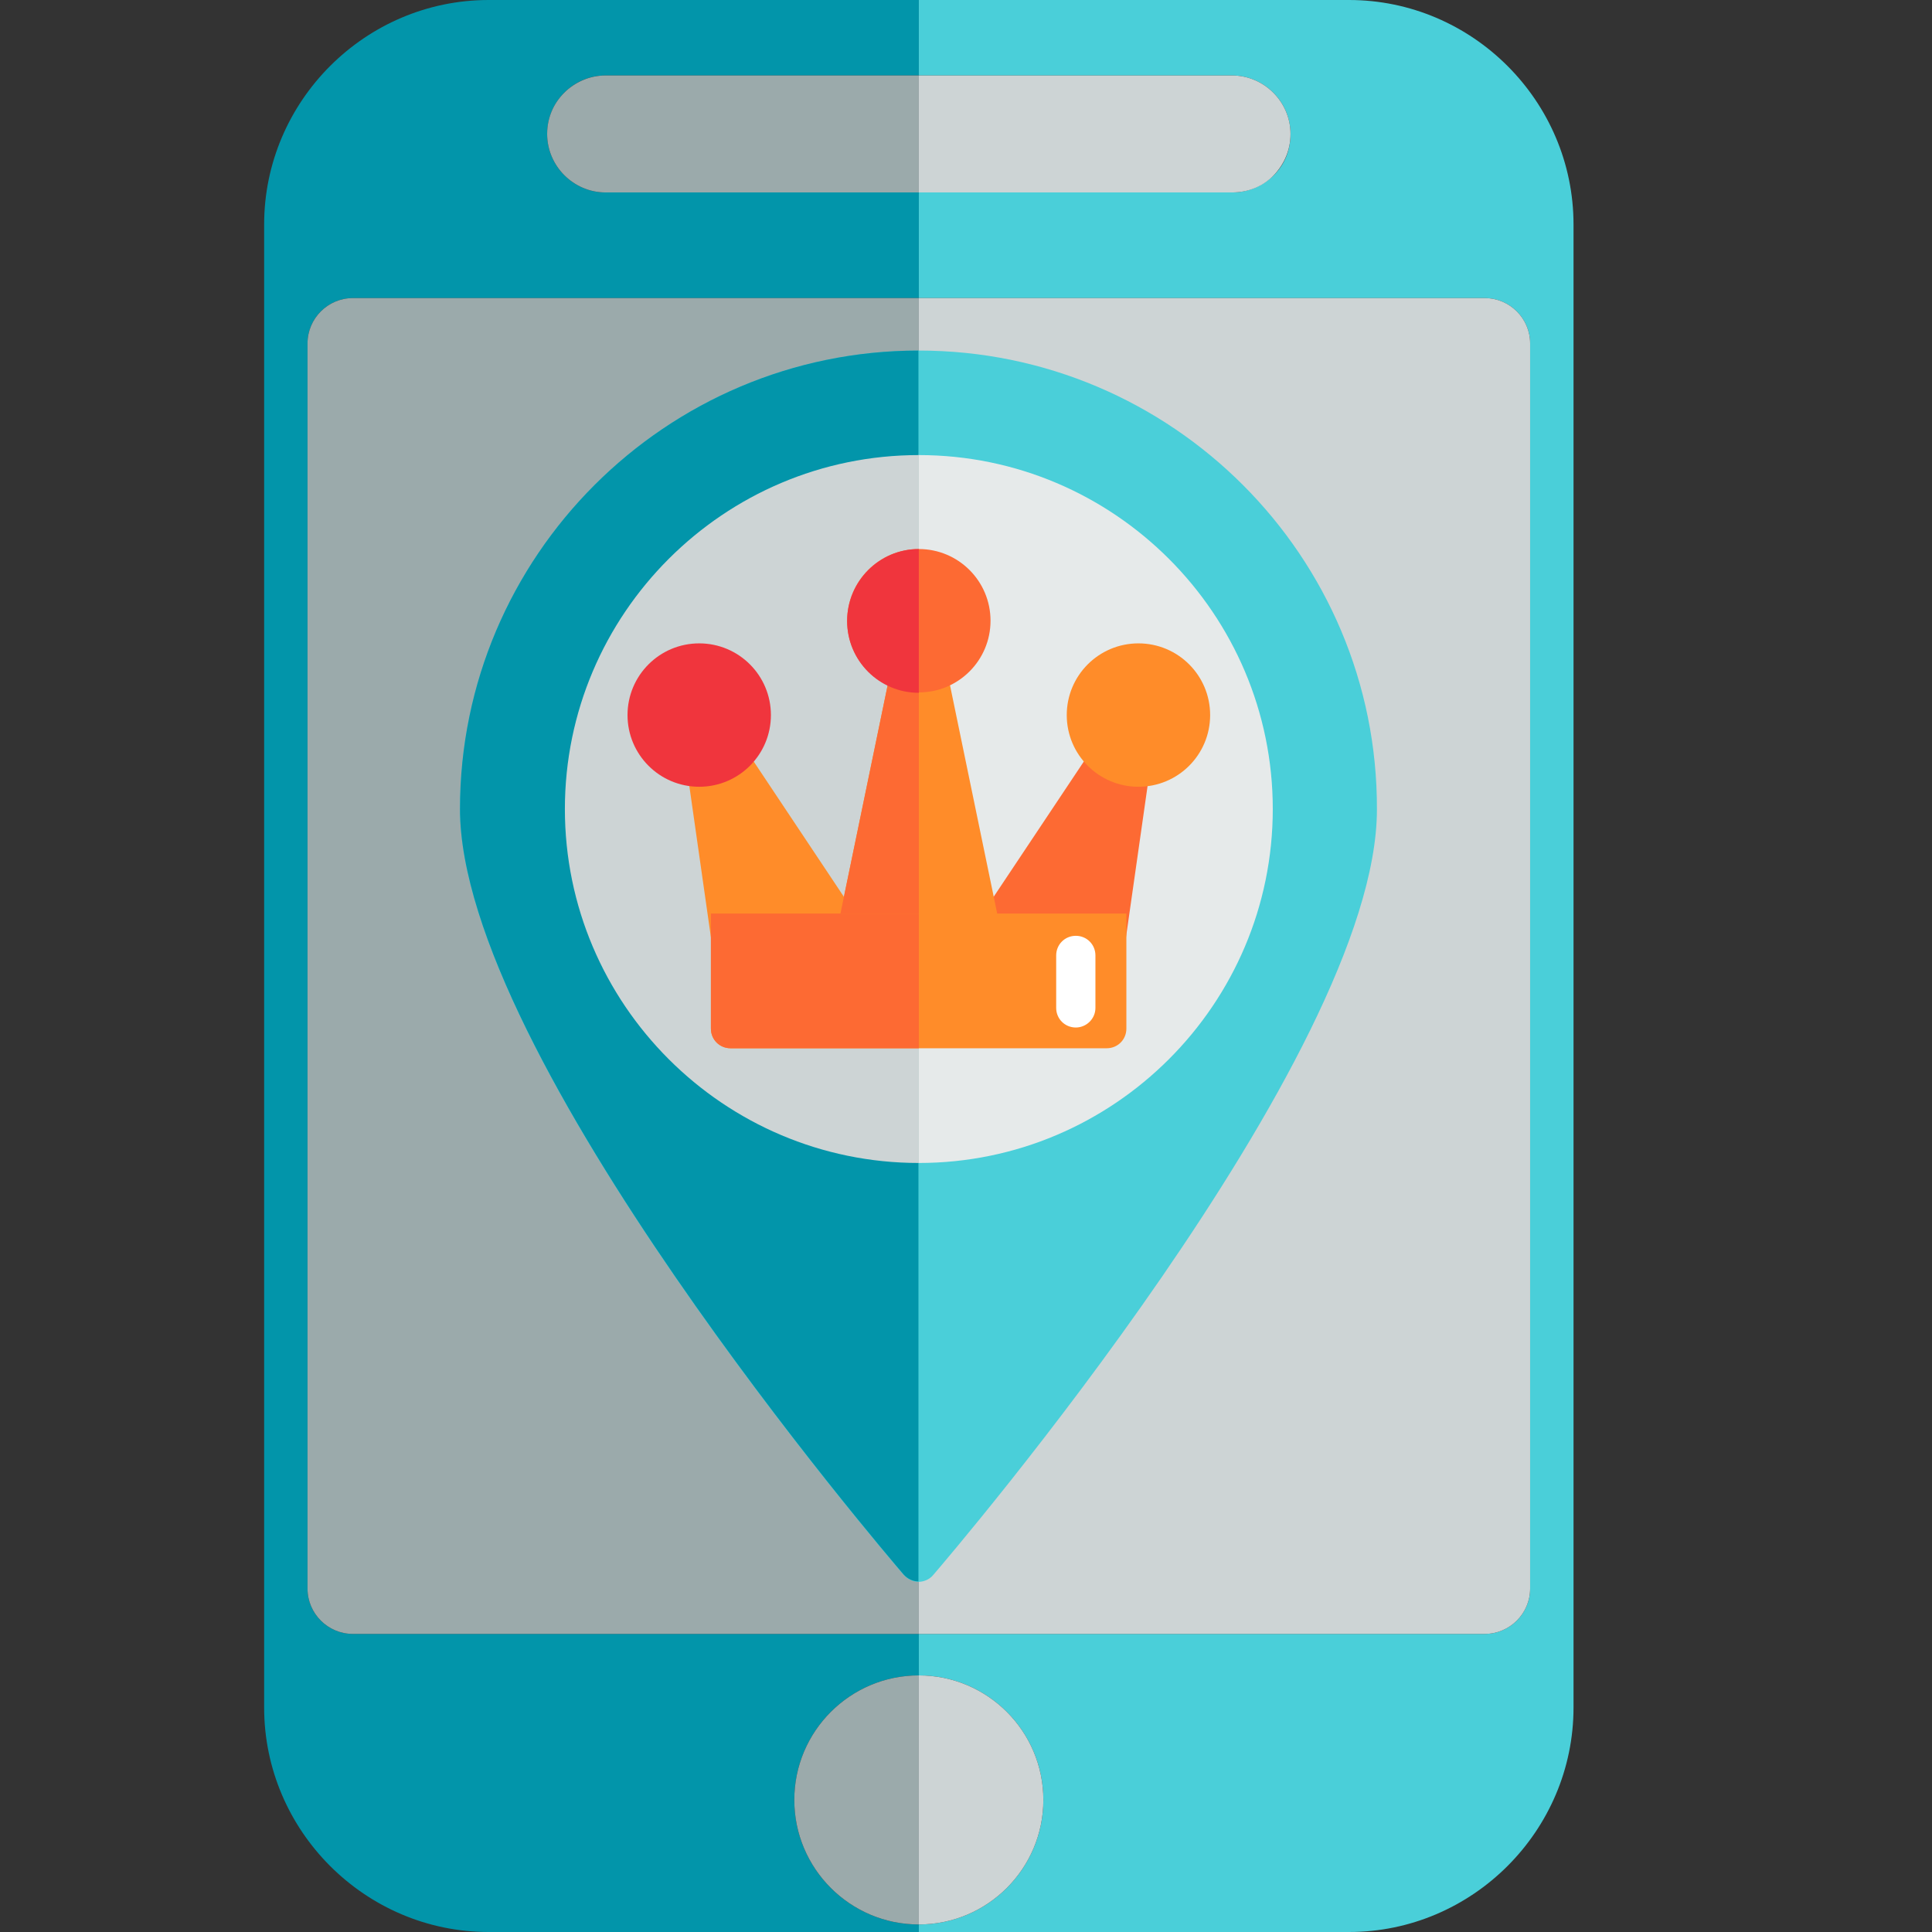 <?xml version="1.0" encoding="utf-8"?>
<!-- Generator: Adobe Illustrator 25.4.1, SVG Export Plug-In . SVG Version: 6.00 Build 0)  -->
<svg version="1.1" id="Layer_1" xmlns="http://www.w3.org/2000/svg" xmlns:xlink="http://www.w3.org/1999/xlink" x="0px" y="0px"
	 viewBox="206 -206 512 512" style="enable-background:new 206 -206 512 512;" xml:space="preserve">
<rect x="206" y="-206" width="512" height="512" fill="#333333" stroke="none"/>
<style type="text/css">
	.st0{fill:#0295AA;}
	.st1{fill:#4ACFD9;}
	.st2{fill:#9BAAAB;}
	.st3{fill:#CDD4D5;}
	.st4{fill:#FFD1A9;}
	.st5{fill:#E6EAEA;}
	.st6{fill:#FD6A33;}
	.st7{fill:#FF8C29;}
	.st8{fill:#F0353D;}
	.st9{fill:#FFFFFF;}
</style>
<path class="st0" d="M355.5-181.4c-2.8,2.8-4.5,6.7-4.5,10.9c0,8.5,7,15.5,15.5,15.5h83v28h-150c-6.6,0-12,5.4-12,12v330
	c0,6.6,5.4,12,12,12h150v11c-18.2,0-33,14.8-33,33c0,18.2,14.8,33,33,33v2h-114c-32.7,0-59.5-26.8-59.5-59.5v-393
	c0-32.7,26.8-59.5,59.5-59.5h114v20h-83C362.2-186,358.4-184.3,355.5-181.4z"/>
<path class="st1" d="M623-146.5v393c0,32.7-26.8,59.5-59.5,59.5h-114v-2c18.2,0,33-14.8,33-33c0-18.2-14.8-33-33-33v-11h150
	c6.6,0,12-5.4,12-12v-330c0-6.6-5.4-12-12-12h-150v-28h83c4.3,0,8.1-1.7,11-4.5s4.5-6.7,4.5-11c0-8.5-7-15.5-15.5-15.5h-83v-20h114
	C596.2-206,623-179.2,623-146.5z"/>
<path class="st2" d="M449.5-186v31h-83c-8.5,0-15.5-7-15.5-15.5c0-4.3,1.7-8.1,4.5-10.9c2.8-2.8,6.7-4.6,11-4.6H449.5z"/>
<path class="st3" d="M548-170.5c0,4.3-1.7,8.1-4.5,11s-6.7,4.5-11,4.5h-83v-31h83C541-186,548-179,548-170.5z"/>
<path class="st2" d="M449.5-127v354h-150c-6.6,0-12-5.4-12-12v-330c0-6.6,5.4-12,12-12H449.5z"/>
<path class="st3" d="M611.5-115v330c0,6.6-5.4,12-12,12h-150v-354h150C606.1-127,611.5-121.6,611.5-115z"/>
<path class="st2" d="M449.5,238v66c-18.2,0-33-14.8-33-33C416.5,252.8,431.3,238,449.5,238z"/>
<path class="st3" d="M482.5,271c0,18.2-14.8,33-33,33v-66C467.7,238,482.5,252.8,482.5,271z"/>
<path class="st4" d="M521.8-88.4"/>
<path class="st4" d="M526.1-52.4"/>
<path class="st1" d="M449.5-113.1c-67,0-121.6,54.5-121.6,121.6c0,65.4,112.8,197.3,117.6,202.9c1,1.1,2.4,1.8,3.9,1.8
	s3-0.7,3.9-1.8c4.8-5.6,117.6-137.4,117.6-202.9C571.1-58.6,516.5-113.1,449.5-113.1z"/>
<path class="st5" d="M449.5-85.4c-51.7,0-93.8,42.1-93.8,93.8s42.1,93.8,93.8,93.8s93.8-42.1,93.8-93.8S501.2-85.4,449.5-85.4z"/>
<path class="st0" d="M327.9,8.4c0,65.4,112.8,197.3,117.6,202.9c1,1.1,2.4,1.8,3.9,1.8v-326.2C382.5-113.1,327.9-58.6,327.9,8.4z"/>
<path class="st3" d="M355.7,8.4c0,51.7,42.1,93.8,93.8,93.8V-85.4C397.8-85.4,355.7-43.3,355.7,8.4z"/>
<path class="st6" d="M509.5-21.3c-2.3-0.9-4.8,0-6.2,2l-38.8,58.2c-1.1,1.6-1.2,3.6-0.3,5.3c0.9,1.7,2.7,2.7,4.6,2.7h30.5
	c2.6,0,4.8-1.9,5.1-4.5l8.3-58.2C513.2-18.2,511.8-20.5,509.5-21.3z"/>
<g>
	<path class="st7" d="M507.7-35.5c-10.5,0-19,8.5-19,19s8.5,19,19,19s19-8.5,19-19S518.2-35.5,507.7-35.5z"/>
	<path class="st7" d="M434.4,38.8l-38.8-58.2c-1.3-2-3.9-2.8-6.2-2c-2.3,0.9-3.6,3.2-3.3,5.6l8.3,58.2c0.4,2.6,2.6,4.5,5.1,4.5h30.5
		c1.9,0,3.7-1.1,4.6-2.7C435.6,42.5,435.5,40.4,434.4,38.8z"/>
</g>
<path class="st8" d="M391.3-35.5c-10.5,0-19,8.5-19,19s8.5,19,19,19s19-8.5,19-19S401.8-35.5,391.3-35.5z"/>
<path class="st7" d="M471.2,40.6l-16.6-80.3c-0.5-2.4-2.6-4.1-5.1-4.1c-2.5,0-4.6,1.7-5.1,4.1l-16.6,80.3c-0.3,1.5,0.1,3.1,1.1,4.3
	c1,1.2,2.5,1.9,4,1.9h33.2c1.6,0,3-0.7,4-1.9C471.1,43.8,471.5,42.2,471.2,40.6z"/>
<g>
	<path class="st6" d="M444.4-39.7l-16.6,80.3c-0.3,1.5,0.1,3.1,1.1,4.3c1,1.2,2.5,1.9,4,1.9h16.6v-90.7
		C447-43.8,444.9-42.1,444.4-39.7z"/>
	<path class="st6" d="M449.5-60.5c-10.5,0-19,8.5-19,19s8.5,19,19,19s19-8.5,19-19S460-60.5,449.5-60.5z"/>
</g>
<path class="st8" d="M430.5-41.4c0,10.5,8.5,19,19,19v-38.1C439-60.5,430.5-51.9,430.5-41.4z"/>
<path class="st7" d="M394.4,66.6c0,2.9,2.3,5.2,5.2,5.2h99.7c2.9,0,5.2-2.3,5.2-5.2V36.1H394.4V66.6z"/>
<path class="st6" d="M394.4,36.1v30.5c0,2.9,2.3,5.2,5.2,5.2h49.9V36.1H394.4z"/>
<path class="st9" d="M491.1,66.3c-2.9,0-5.2-2.3-5.2-5.2V47.2c0-2.9,2.3-5.2,5.2-5.2s5.2,2.3,5.2,5.2v13.9
	C496.3,64,493.9,66.3,491.1,66.3z"/>
</svg>
